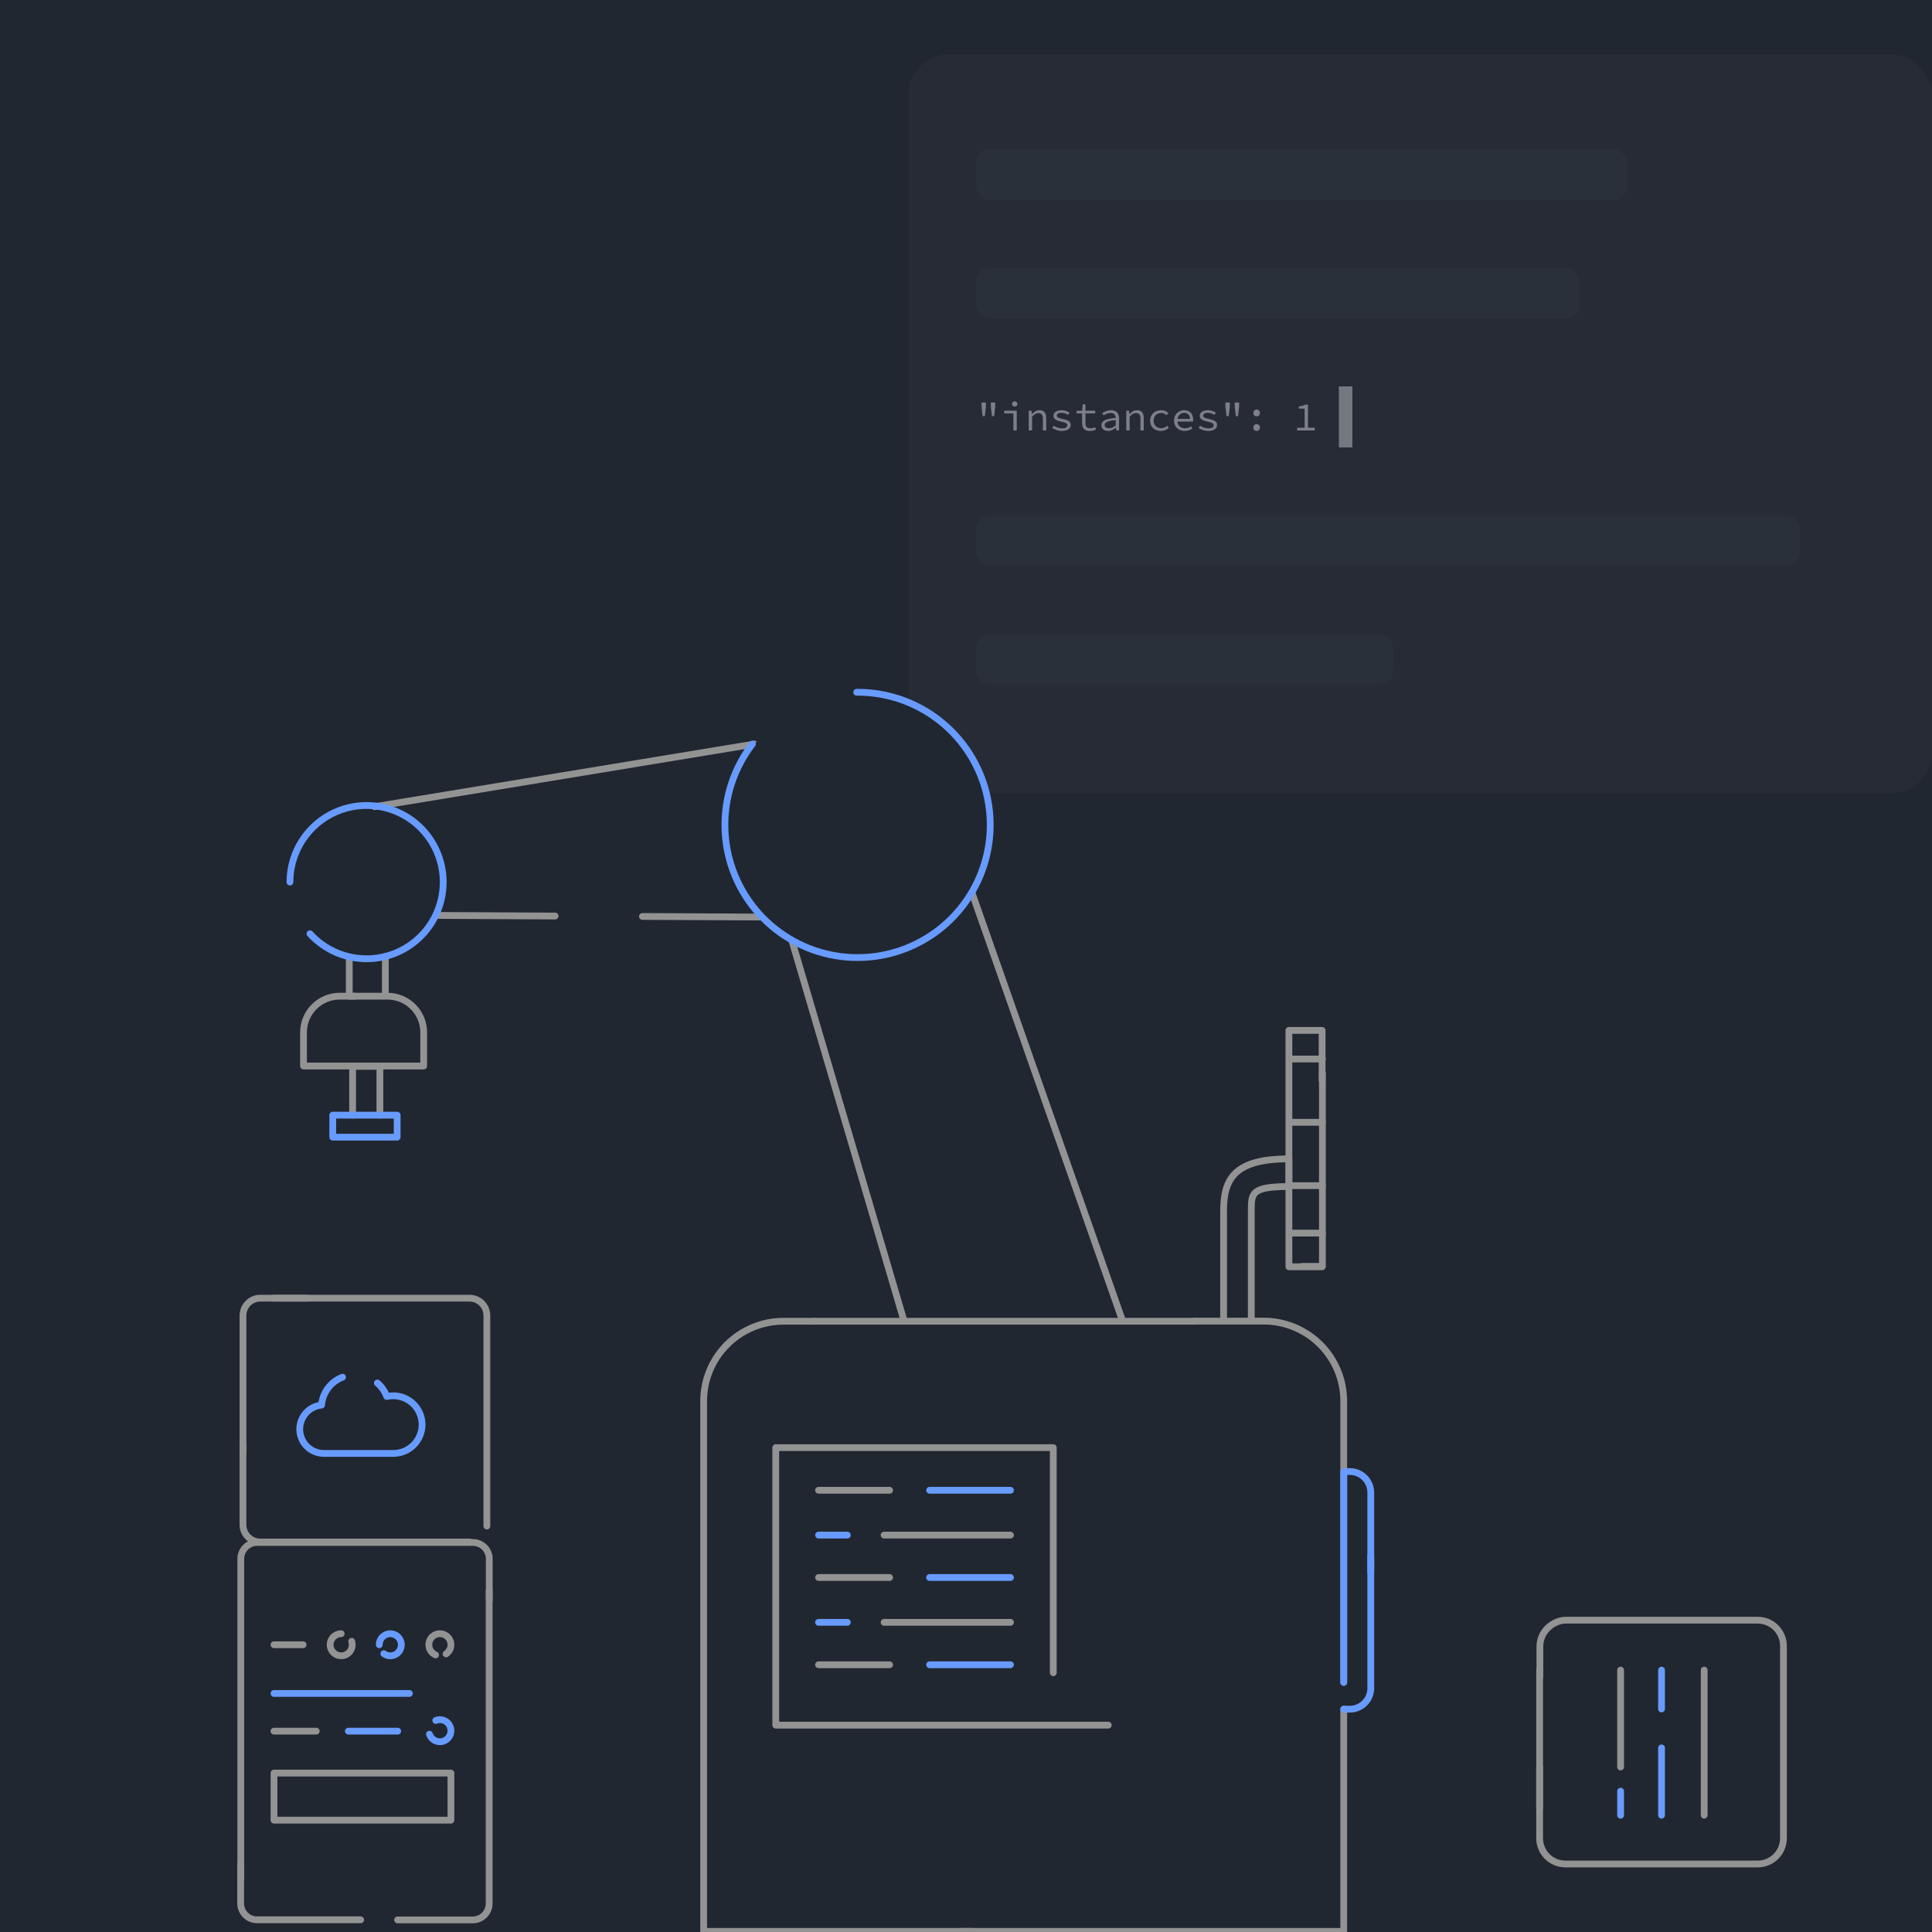 <svg width="570" height="570" viewBox="0 0 570 570" fill="none" xmlns="http://www.w3.org/2000/svg">
<rect x="0" y="0" width="570" height="570" fill="#333333" stroke="none"/>
<g clip-path="url(#clip0)">
<rect width="570" height="570" transform="translate(-0)" fill="#181E29"/>
<rect width="570" height="570" transform="translate(-0)" fill="white" fill-opacity="0.04"/>
<rect x="268" y="16" width="302" height="218" rx="12" fill="#181E29"/>
<rect x="268" y="16" width="302" height="218" rx="12" fill="white" fill-opacity="0.06"/>
<path d="M289.896 122.776L289.596 120.076L289.572 118.756H290.892L290.868 120.076L290.568 122.776H289.896ZM292.644 122.776L292.344 120.076L292.32 118.756H293.64L293.616 120.076L293.316 122.776H292.644ZM298.987 127V121.972H296.275V121.168H299.971V127H298.987ZM299.371 119.944C299.147 119.944 298.959 119.876 298.807 119.74C298.655 119.596 298.579 119.408 298.579 119.176C298.579 118.944 298.655 118.76 298.807 118.624C298.959 118.48 299.147 118.408 299.371 118.408C299.595 118.408 299.783 118.48 299.935 118.624C300.087 118.76 300.163 118.944 300.163 119.176C300.163 119.408 300.087 119.596 299.935 119.74C299.783 119.876 299.595 119.944 299.371 119.944ZM303.507 127V121.168H304.323L304.407 122.164H304.455C304.759 121.836 305.087 121.564 305.439 121.348C305.791 121.132 306.195 121.024 306.651 121.024C307.347 121.024 307.855 121.224 308.175 121.624C308.503 122.016 308.667 122.6 308.667 123.376V127H307.683V123.508C307.683 122.956 307.579 122.548 307.371 122.284C307.163 122.012 306.819 121.876 306.339 121.876C306.163 121.876 305.999 121.9 305.847 121.948C305.703 121.988 305.559 122.052 305.415 122.14C305.271 122.228 305.123 122.34 304.971 122.476C304.819 122.604 304.659 122.756 304.491 122.932V127H303.507ZM313.306 127.144C312.73 127.144 312.198 127.056 311.71 126.88C311.222 126.696 310.798 126.48 310.438 126.232L310.894 125.584C311.23 125.824 311.598 126.016 311.998 126.16C312.406 126.304 312.882 126.376 313.426 126.376C313.922 126.376 314.29 126.288 314.53 126.112C314.778 125.928 314.902 125.712 314.902 125.464C314.902 125.352 314.882 125.248 314.842 125.152C314.802 125.056 314.714 124.964 314.578 124.876C314.45 124.788 314.266 124.704 314.026 124.624C313.786 124.544 313.47 124.464 313.078 124.384C312.318 124.224 311.746 124.012 311.362 123.748C310.986 123.476 310.798 123.12 310.798 122.68C310.798 122.448 310.85 122.232 310.954 122.032C311.058 121.824 311.21 121.648 311.41 121.504C311.618 121.352 311.87 121.236 312.166 121.156C312.47 121.068 312.822 121.024 313.222 121.024C313.67 121.024 314.102 121.1 314.518 121.252C314.934 121.396 315.286 121.568 315.574 121.768L315.094 122.404C314.822 122.22 314.522 122.072 314.194 121.96C313.866 121.848 313.514 121.792 313.138 121.792C312.642 121.792 312.294 121.876 312.094 122.044C311.894 122.212 311.794 122.408 311.794 122.632C311.794 122.888 311.926 123.084 312.19 123.22C312.454 123.348 312.886 123.476 313.486 123.604C313.974 123.708 314.374 123.82 314.686 123.94C314.998 124.052 315.242 124.18 315.418 124.324C315.602 124.468 315.726 124.628 315.79 124.804C315.862 124.98 315.898 125.18 315.898 125.404C315.898 125.644 315.842 125.868 315.73 126.076C315.618 126.284 315.45 126.468 315.226 126.628C315.01 126.788 314.738 126.912 314.41 127C314.09 127.096 313.722 127.144 313.306 127.144ZM321.509 127.144C321.085 127.144 320.729 127.088 320.441 126.976C320.153 126.856 319.921 126.692 319.745 126.484C319.569 126.268 319.441 126.012 319.361 125.716C319.289 125.42 319.253 125.092 319.253 124.732V121.972H317.609V121.228L319.289 121.168L319.421 119.296H320.237V121.168H323.105V121.972H320.237V124.744C320.237 125.008 320.261 125.24 320.309 125.44C320.357 125.632 320.437 125.796 320.549 125.932C320.661 126.068 320.813 126.172 321.005 126.244C321.197 126.308 321.433 126.34 321.713 126.34C321.993 126.34 322.245 126.316 322.469 126.268C322.693 126.22 322.909 126.156 323.117 126.076L323.333 126.796C323.069 126.892 322.789 126.972 322.493 127.036C322.205 127.108 321.877 127.144 321.509 127.144ZM326.928 127.144C326.656 127.144 326.4 127.104 326.16 127.024C325.92 126.952 325.708 126.848 325.524 126.712C325.348 126.568 325.208 126.396 325.104 126.196C325 125.988 324.948 125.752 324.948 125.488C324.948 125.16 325.024 124.876 325.176 124.636C325.336 124.388 325.584 124.176 325.92 124C326.264 123.824 326.704 123.68 327.24 123.568C327.776 123.456 328.42 123.368 329.172 123.304C329.164 123.104 329.132 122.916 329.076 122.74C329.02 122.564 328.932 122.412 328.812 122.284C328.692 122.148 328.532 122.04 328.332 121.96C328.14 121.88 327.904 121.84 327.624 121.84C327.24 121.84 326.872 121.916 326.52 122.068C326.168 122.212 325.856 122.368 325.584 122.536L325.2 121.864C325.344 121.768 325.512 121.672 325.704 121.576C325.904 121.472 326.112 121.38 326.328 121.3C326.552 121.22 326.788 121.156 327.036 121.108C327.284 121.052 327.536 121.024 327.792 121.024C328.592 121.024 329.184 121.244 329.568 121.684C329.96 122.116 330.156 122.696 330.156 123.424V127H329.352L329.268 126.208H329.232C328.904 126.464 328.54 126.684 328.14 126.868C327.748 127.052 327.344 127.144 326.928 127.144ZM327.192 126.352C327.528 126.352 327.856 126.28 328.176 126.136C328.504 125.984 328.836 125.768 329.172 125.488V123.952C328.548 124 328.024 124.068 327.6 124.156C327.184 124.244 326.848 124.352 326.592 124.48C326.344 124.6 326.168 124.74 326.064 124.9C325.96 125.052 325.908 125.224 325.908 125.416C325.908 125.584 325.944 125.728 326.016 125.848C326.088 125.96 326.18 126.056 326.292 126.136C326.412 126.208 326.548 126.264 326.7 126.304C326.86 126.336 327.024 126.352 327.192 126.352ZM332.288 127V121.168H333.104L333.188 122.164H333.236C333.54 121.836 333.868 121.564 334.22 121.348C334.572 121.132 334.976 121.024 335.432 121.024C336.128 121.024 336.636 121.224 336.956 121.624C337.284 122.016 337.448 122.6 337.448 123.376V127H336.464V123.508C336.464 122.956 336.36 122.548 336.152 122.284C335.944 122.012 335.6 121.876 335.12 121.876C334.944 121.876 334.78 121.9 334.628 121.948C334.484 121.988 334.34 122.052 334.196 122.14C334.052 122.228 333.904 122.34 333.752 122.476C333.6 122.604 333.44 122.756 333.272 122.932V127H332.288ZM342.519 127.144C342.063 127.144 341.639 127.076 341.247 126.94C340.863 126.804 340.527 126.608 340.239 126.352C339.951 126.088 339.727 125.768 339.567 125.392C339.407 125.008 339.327 124.576 339.327 124.096C339.327 123.608 339.411 123.176 339.579 122.8C339.755 122.416 339.991 122.092 340.287 121.828C340.583 121.564 340.927 121.364 341.319 121.228C341.719 121.092 342.139 121.024 342.579 121.024C343.059 121.024 343.471 121.108 343.815 121.276C344.167 121.444 344.463 121.644 344.703 121.876L344.211 122.512C343.971 122.304 343.719 122.14 343.455 122.02C343.199 121.9 342.919 121.84 342.615 121.84C342.279 121.84 341.971 121.896 341.691 122.008C341.411 122.112 341.171 122.264 340.971 122.464C340.779 122.664 340.627 122.904 340.515 123.184C340.403 123.456 340.347 123.76 340.347 124.096C340.347 124.432 340.399 124.736 340.503 125.008C340.615 125.28 340.767 125.516 340.959 125.716C341.159 125.908 341.395 126.06 341.667 126.172C341.947 126.276 342.255 126.328 342.591 126.328C342.951 126.328 343.279 126.26 343.575 126.124C343.879 125.98 344.151 125.804 344.391 125.596L344.835 126.232C344.507 126.52 344.147 126.744 343.755 126.904C343.363 127.064 342.951 127.144 342.519 127.144ZM349.522 127.144C349.082 127.144 348.67 127.076 348.286 126.94C347.91 126.804 347.578 126.604 347.29 126.34C347.01 126.076 346.786 125.756 346.618 125.38C346.458 124.996 346.378 124.56 346.378 124.072C346.378 123.6 346.458 123.176 346.618 122.8C346.786 122.424 347.006 122.104 347.278 121.84C347.558 121.576 347.874 121.376 348.226 121.24C348.586 121.096 348.962 121.024 349.354 121.024C349.77 121.024 350.142 121.092 350.47 121.228C350.806 121.356 351.086 121.54 351.31 121.78C351.542 122.02 351.718 122.308 351.838 122.644C351.958 122.98 352.018 123.352 352.018 123.76C352.018 123.872 352.014 123.98 352.006 124.084C351.998 124.188 351.986 124.28 351.97 124.36H347.374C347.438 125.024 347.678 125.524 348.094 125.86C348.518 126.188 349.034 126.352 349.642 126.352C349.994 126.352 350.31 126.304 350.59 126.208C350.878 126.104 351.154 125.968 351.418 125.8L351.778 126.448C351.49 126.64 351.158 126.804 350.782 126.94C350.414 127.076 349.994 127.144 349.522 127.144ZM349.378 121.804C349.138 121.804 348.906 121.844 348.682 121.924C348.466 122.004 348.27 122.12 348.094 122.272C347.918 122.416 347.77 122.6 347.65 122.824C347.53 123.048 347.446 123.304 347.398 123.592H351.118C351.078 122.992 350.902 122.544 350.59 122.248C350.286 121.952 349.882 121.804 349.378 121.804ZM356.478 127.144C355.902 127.144 355.37 127.056 354.882 126.88C354.394 126.696 353.97 126.48 353.61 126.232L354.066 125.584C354.402 125.824 354.77 126.016 355.17 126.16C355.578 126.304 356.054 126.376 356.598 126.376C357.094 126.376 357.462 126.288 357.702 126.112C357.95 125.928 358.074 125.712 358.074 125.464C358.074 125.352 358.054 125.248 358.014 125.152C357.974 125.056 357.886 124.964 357.75 124.876C357.622 124.788 357.438 124.704 357.198 124.624C356.958 124.544 356.642 124.464 356.25 124.384C355.49 124.224 354.918 124.012 354.534 123.748C354.158 123.476 353.97 123.12 353.97 122.68C353.97 122.448 354.022 122.232 354.126 122.032C354.23 121.824 354.382 121.648 354.582 121.504C354.79 121.352 355.042 121.236 355.338 121.156C355.642 121.068 355.994 121.024 356.394 121.024C356.842 121.024 357.274 121.1 357.69 121.252C358.106 121.396 358.458 121.568 358.746 121.768L358.266 122.404C357.994 122.22 357.694 122.072 357.366 121.96C357.038 121.848 356.686 121.792 356.31 121.792C355.814 121.792 355.466 121.876 355.266 122.044C355.066 122.212 354.966 122.408 354.966 122.632C354.966 122.888 355.098 123.084 355.362 123.22C355.626 123.348 356.058 123.476 356.658 123.604C357.146 123.708 357.546 123.82 357.858 123.94C358.17 124.052 358.414 124.18 358.59 124.324C358.774 124.468 358.898 124.628 358.962 124.804C359.034 124.98 359.07 125.18 359.07 125.404C359.07 125.644 359.014 125.868 358.902 126.076C358.79 126.284 358.622 126.468 358.398 126.628C358.182 126.788 357.91 126.912 357.582 127C357.262 127.096 356.894 127.144 356.478 127.144ZM361.849 122.776L361.549 120.076L361.525 118.756H362.845L362.821 120.076L362.521 122.776H361.849ZM364.597 122.776L364.297 120.076L364.273 118.756H365.593L365.569 120.076L365.269 122.776H364.597ZM370.748 122.848C370.476 122.848 370.244 122.756 370.052 122.572C369.868 122.388 369.776 122.144 369.776 121.84C369.776 121.536 369.868 121.292 370.052 121.108C370.244 120.916 370.476 120.82 370.748 120.82C371.02 120.82 371.248 120.916 371.432 121.108C371.624 121.292 371.72 121.536 371.72 121.84C371.72 122.144 371.624 122.388 371.432 122.572C371.248 122.756 371.02 122.848 370.748 122.848ZM370.748 127.144C370.476 127.144 370.244 127.052 370.052 126.868C369.868 126.684 369.776 126.44 369.776 126.136C369.776 125.832 369.868 125.588 370.052 125.404C370.244 125.212 370.476 125.116 370.748 125.116C371.02 125.116 371.248 125.212 371.432 125.404C371.624 125.588 371.72 125.832 371.72 126.136C371.72 126.44 371.624 126.684 371.432 126.868C371.248 127.052 371.02 127.144 370.748 127.144ZM382.703 127V126.184H384.911V120.544H383.195V119.908C383.651 119.844 384.031 119.768 384.335 119.68C384.639 119.592 384.915 119.48 385.163 119.344H385.895V126.184H387.899V127H382.703Z" fill="white" fill-opacity="0.4"/>
<rect x="395" y="114" width="4" height="18" fill="#181E29"/>
<rect x="395" y="114" width="4" height="18" fill="white" fill-opacity="0.4"/>
<path d="M509.29 549.937H518.572C520.588 549.937 522.521 549.136 523.947 547.711C525.372 546.285 526.173 544.352 526.173 542.337V485.588C526.17 483.575 525.367 481.645 523.942 480.222C522.517 478.799 520.586 478 518.572 478C518.572 478 486.236 478 465.515 478H461.984C459.971 478 457.964 478.978 456.539 480.4C455.114 481.823 454.312 483.753 454.308 485.767V494.767" stroke="#939393" stroke-width="2" stroke-linecap="round" stroke-linejoin="round"/>
<path d="M454.237 492.716V542.336C454.237 544.349 455.036 546.281 456.459 547.706C457.881 549.131 459.812 549.933 461.825 549.936H491.04H508.808" stroke="#939393" stroke-width="2" stroke-linecap="round" stroke-linejoin="round"/>
<path d="M502.79 492.729V535.547" stroke="#939393" stroke-width="2" stroke-linecap="round" stroke-linejoin="round"/>
<path d="M490.206 515.675V535.547" stroke="#679BFF" stroke-width="2" stroke-linecap="round" stroke-linejoin="round"/>
<path d="M490.206 492.729V504.202" stroke="#679BFF" stroke-width="2" stroke-linecap="round" stroke-linejoin="round"/>
<path d="M478.127 528.443V535.547" stroke="#679BFF" stroke-width="2" stroke-linecap="round" stroke-linejoin="round"/>
<path d="M478.127 492.729V521.327" stroke="#939393" stroke-width="2" stroke-linecap="round" stroke-linejoin="round"/>
<path d="M454.237 521.326V533.368" stroke="#939393" stroke-width="2" stroke-linecap="round" stroke-linejoin="round"/>
<path d="M71.036 554.418V459.911C71.036 458.627 71.546 457.395 72.453 456.487C73.361 455.58 74.593 455.07 75.876 455.07H139.511C140.795 455.07 142.026 455.58 142.934 456.487C143.842 457.395 144.352 458.627 144.352 459.911V472.17" stroke="#939393" stroke-width="2" stroke-linecap="round" stroke-linejoin="round"/>
<path d="M106.411 566.4H75.841C74.557 566.4 73.326 565.89 72.418 564.982C71.51 564.074 71 562.843 71 561.559V549.928" stroke="#939393" stroke-width="2" stroke-linecap="round" stroke-linejoin="round"/>
<path d="M117.304 566.436H139.476C140.76 566.436 141.991 565.926 142.899 565.018C143.807 564.11 144.317 562.879 144.317 561.595V501.144V469.231" stroke="#939393" stroke-width="2" stroke-linecap="round" stroke-linejoin="round"/>
<path d="M131.597 487.952C132.064 487.638 132.441 487.209 132.693 486.707C132.944 486.204 133.062 485.644 133.033 485.083C133.004 484.521 132.83 483.977 132.529 483.502C132.227 483.028 131.807 482.64 131.311 482.376C130.815 482.111 130.258 481.98 129.696 481.995C129.134 482.01 128.586 482.17 128.104 482.459C127.622 482.749 127.223 483.159 126.947 483.648C126.67 484.138 126.525 484.691 126.526 485.253C126.527 485.893 126.715 486.518 127.068 487.052C127.421 487.585 127.922 488.003 128.511 488.254" stroke="#939393" stroke-width="2" stroke-linecap="round" stroke-linejoin="round"/>
<path d="M113.237 487.891C113.829 488.321 114.548 488.538 115.278 488.51C116.009 488.481 116.708 488.207 117.264 487.732C117.82 487.257 118.2 486.609 118.343 485.892C118.485 485.175 118.382 484.431 118.051 483.779C117.719 483.128 117.178 482.607 116.514 482.301C115.85 481.994 115.103 481.92 114.392 482.09C113.681 482.261 113.048 482.665 112.595 483.239C112.142 483.812 111.895 484.522 111.894 485.253" stroke="#679BFF" stroke-width="2" stroke-linecap="round" stroke-linejoin="round"/>
<path d="M100.662 481.997C100.018 481.997 99.389 482.188 98.854 482.546C98.318 482.904 97.901 483.412 97.655 484.007C97.408 484.602 97.344 485.257 97.469 485.888C97.595 486.52 97.905 487.1 98.36 487.555C98.816 488.01 99.396 488.32 100.027 488.446C100.659 488.572 101.313 488.507 101.908 488.261C102.503 488.014 103.011 487.597 103.369 487.062C103.727 486.526 103.918 485.897 103.918 485.253C103.914 484.908 103.861 484.566 103.761 484.236" stroke="#939393" stroke-width="2" stroke-linecap="round" stroke-linejoin="round"/>
<path d="M126.695 511.637C126.885 512.205 127.227 512.711 127.686 513.097C128.144 513.483 128.7 513.736 129.293 513.826C129.886 513.917 130.492 513.842 131.044 513.609C131.597 513.377 132.075 512.997 132.425 512.511C132.776 512.024 132.985 511.45 133.03 510.853C133.075 510.255 132.954 509.656 132.681 509.123C132.407 508.589 131.992 508.142 131.48 507.829C130.969 507.517 130.381 507.352 129.781 507.352C129.367 507.349 128.956 507.427 128.571 507.582" stroke="#679BFF" stroke-width="2" stroke-linecap="round" stroke-linejoin="round"/>
<path d="M89.433 485.253H80.828" stroke="#939393" stroke-width="2" stroke-linecap="round" stroke-linejoin="round"/>
<path d="M120.79 499.619H80.828" stroke="#679BFF" stroke-width="2" stroke-linecap="round" stroke-linejoin="round"/>
<path d="M93.305 510.741H80.827" stroke="#939393" stroke-width="2" stroke-linecap="round" stroke-linejoin="round"/>
<path d="M117.339 510.741H102.78" stroke="#679BFF" stroke-width="2" stroke-linecap="round" stroke-linejoin="round"/>
<path d="M138.507 454.937H76.784C76.114 454.937 75.45 454.804 74.83 454.548C74.21 454.291 73.647 453.915 73.173 453.441C72.699 452.966 72.323 452.403 72.066 451.784C71.809 451.164 71.677 450.5 71.677 449.829V426.084" stroke="#939393" stroke-width="2" stroke-linecap="round" stroke-linejoin="round"/>
<path d="M71.689 428.808V388.107C71.689 386.753 72.227 385.454 73.185 384.496C74.143 383.538 75.442 383 76.796 383H138.519C139.19 382.998 139.856 383.129 140.477 383.385C141.098 383.641 141.662 384.017 142.138 384.492C142.613 384.966 142.991 385.53 143.248 386.15C143.506 386.77 143.638 387.436 143.638 388.107V437.025L143.638 450.231" stroke="#939393" stroke-width="2" stroke-linecap="round" stroke-linejoin="round"/>
<path d="M101.067 406.309C99.364 406.959 97.879 408.075 96.783 409.531C95.687 410.987 95.024 412.723 94.871 414.539C93.037 414.723 91.346 415.607 90.149 417.007C88.952 418.408 88.341 420.216 88.444 422.055C88.547 423.894 89.356 425.623 90.702 426.881C92.048 428.139 93.827 428.829 95.669 428.807H116.025C118.28 428.807 120.443 427.912 122.037 426.317C123.632 424.723 124.527 422.56 124.527 420.305C124.527 418.051 123.632 415.888 122.037 414.294C120.443 412.699 118.28 411.803 116.025 411.803C115.379 411.803 114.733 411.872 114.101 412.009C113.539 410.464 112.584 409.091 111.33 408.028" stroke="#679BFF" stroke-width="2" stroke-linecap="round" stroke-linejoin="round"/>
<path d="M90.412 383H80.826" stroke="#939393" stroke-width="2" stroke-linecap="round" stroke-linejoin="round"/>
<path d="M80.839 523.11H133.037V537.003H80.839V523.11Z" stroke="#939393" stroke-width="2" stroke-linecap="round" stroke-linejoin="round"/>
<path d="M103.047 282.386V293.908H113.685V282.181" stroke="#939393" stroke-width="2" stroke-linecap="round" stroke-linejoin="round"/>
<path d="M114.339 293.907C117.166 293.907 119.878 295.031 121.878 297.03C123.878 299.03 125.001 301.742 125.001 304.569V314.5H89.55V310.899V304.569C89.55 301.742 90.673 299.03 92.673 297.03C94.672 295.031 97.384 293.907 100.212 293.907H104.673" stroke="#939393" stroke-width="2" stroke-linecap="round" stroke-linejoin="round"/>
<path d="M112.079 329V314.617H104.031V329" stroke="#939393" stroke-width="2" stroke-linecap="round" stroke-linejoin="round"/>
<path d="M98.173 335.5H117.173V329H98.173V335.5Z" stroke="#679BFF" stroke-width="2" stroke-linecap="round" stroke-linejoin="round"/>
<g clip-path="url(#clip1)">
<path d="M227 255L278 428" stroke="#939393" stroke-width="2" stroke-linecap="round" stroke-linejoin="round"/>
<path d="M341.5 419L281 247" stroke="#939393" stroke-width="2" stroke-linecap="round" stroke-linejoin="round"/>
</g>
<path d="M128.981 270.078L163.787 270.26" stroke="#939393" stroke-width="2" stroke-linecap="round" stroke-linejoin="round"/>
<path d="M222.593 219.514L110.5 238" stroke="#939393" stroke-width="2" stroke-linecap="round" stroke-linejoin="round"/>
<path d="M189.541 270.381L225.824 270.562" stroke="#939393" stroke-width="2" stroke-linecap="round" stroke-linejoin="round"/>
<path d="M221.984 219.514C216.59 226.528 213.731 235.162 213.875 244.009C214.018 252.856 217.155 261.393 222.773 268.229C228.392 275.064 236.161 279.794 244.813 281.646C253.465 283.499 262.489 282.366 270.414 278.431C278.339 274.496 284.697 267.992 288.451 259.98C292.205 251.967 293.133 242.919 291.084 234.312C289.035 225.704 284.13 218.045 277.169 212.583C270.208 207.121 261.602 204.179 252.754 204.237" fill="#181E29"/>
<path d="M221.984 219.514C216.59 226.528 213.731 235.162 213.875 244.009C214.018 252.856 217.155 261.393 222.773 268.229C228.392 275.064 236.161 279.794 244.813 281.646C253.465 283.499 262.489 282.366 270.414 278.431C278.339 274.496 284.697 267.992 288.451 259.98C292.205 251.967 293.133 242.919 291.084 234.312C289.035 225.704 284.13 218.045 277.169 212.583C270.208 207.121 261.602 204.179 252.754 204.237" fill="white" fill-opacity="0.04"/>
<path d="M221.984 219.514C216.59 226.528 213.731 235.162 213.875 244.009C214.018 252.856 217.155 261.393 222.773 268.229C228.392 275.064 236.161 279.794 244.813 281.646C253.465 283.499 262.489 282.366 270.414 278.431C278.339 274.496 284.697 267.992 288.451 259.98C292.205 251.967 293.133 242.919 291.084 234.312C289.035 225.704 284.13 218.045 277.169 212.583C270.208 207.121 261.602 204.179 252.754 204.237" stroke="#679BFF" stroke-width="2" stroke-linecap="round" stroke-linejoin="round"/>
<path d="M91.44 275.475C94.993 279.375 99.797 281.91 105.022 282.641C110.247 283.372 115.562 282.253 120.049 279.477C124.535 276.701 127.909 272.444 129.587 267.443C131.265 262.441 131.141 257.01 129.236 252.09C127.332 247.171 123.767 243.072 119.159 240.504C114.55 237.936 109.189 237.06 104.003 238.029C98.817 238.998 94.133 241.749 90.763 245.807C87.392 249.866 85.547 254.975 85.547 260.251" stroke="#679BFF" stroke-width="2" stroke-linecap="round" stroke-linejoin="round"/>
<path d="M396.444 504.261V569.815H326.976H283.673" stroke="#939393" stroke-width="2" stroke-linecap="round" stroke-linejoin="round"/>
<path d="M214.486 396.719C212.301 398.904 210.568 401.499 209.386 404.354C208.205 407.209 207.598 410.27 207.6 413.36V569.815H286.859" stroke="#939393" stroke-width="2" stroke-linecap="round" stroke-linejoin="round"/>
<path d="M240.238 389.809H231.198C228.094 389.801 225.019 390.407 222.15 391.593C219.281 392.779 216.676 394.521 214.484 396.719" stroke="#939393" stroke-width="2" stroke-linecap="round" stroke-linejoin="round"/>
<path d="M352.368 389.809H240.239" stroke="#939393" stroke-width="2" stroke-linecap="round" stroke-linejoin="round"/>
<path d="M396.444 496.358V413.36C396.441 407.103 393.953 401.104 389.528 396.68C385.102 392.257 379.101 389.773 372.845 389.773H352.367" stroke="#939393" stroke-width="2" stroke-linecap="round" stroke-linejoin="round"/>
<path d="M396.444 504.261H398.248C399.058 504.261 399.861 504.102 400.61 503.791C401.358 503.481 402.039 503.027 402.612 502.453C403.185 501.88 403.64 501.2 403.95 500.451C404.26 499.702 404.42 498.9 404.42 498.089V483.554V459" stroke="#679BFF" stroke-width="2" stroke-linecap="round" stroke-linejoin="round"/>
<path d="M404.42 463.827V440.324C404.42 438.687 403.769 437.117 402.612 435.96C401.454 434.802 399.885 434.152 398.248 434.152H396.444V496.358" stroke="#679BFF" stroke-width="2" stroke-linecap="round" stroke-linejoin="round"/>
<path d="M310.747 493.514V427.096H228.874V508.969H326.976" stroke="#939393" stroke-width="2" stroke-linecap="round" stroke-linejoin="round"/>
<path d="M262.46 439.671H241.498" stroke="#939393" stroke-width="2" stroke-linecap="round" stroke-linejoin="round"/>
<path d="M298.124 439.671H274.258" stroke="#679BFF" stroke-width="2" stroke-linecap="round" stroke-linejoin="round"/>
<path d="M249.994 452.899H241.498" stroke="#679BFF" stroke-width="2" stroke-linecap="round" stroke-linejoin="round"/>
<path d="M298.124 452.899H260.837" stroke="#939393" stroke-width="2" stroke-linecap="round" stroke-linejoin="round"/>
<path d="M262.46 465.413H241.498" stroke="#939393" stroke-width="2" stroke-linecap="round" stroke-linejoin="round"/>
<path d="M298.124 465.413H274.258" stroke="#679BFF" stroke-width="2" stroke-linecap="round" stroke-linejoin="round"/>
<path d="M249.994 478.64H241.498" stroke="#679BFF" stroke-width="2" stroke-linecap="round" stroke-linejoin="round"/>
<path d="M298.124 478.64H260.837" stroke="#939393" stroke-width="2" stroke-linecap="round" stroke-linejoin="round"/>
<path d="M262.46 491.154H241.498" stroke="#939393" stroke-width="2" stroke-linecap="round" stroke-linejoin="round"/>
<path d="M298.124 491.154H274.258" stroke="#679BFF" stroke-width="2" stroke-linecap="round" stroke-linejoin="round"/>
<path d="M390.152 312.442H380.373" stroke="#939393" stroke-width="2" stroke-linecap="round" stroke-linejoin="round"/>
<path d="M390.152 331.116H380.373" stroke="#939393" stroke-width="2" stroke-linecap="round" stroke-linejoin="round"/>
<path d="M390.152 349.803H380.373" stroke="#939393" stroke-width="2" stroke-linecap="round" stroke-linejoin="round"/>
<path d="M390.152 363.805H380.373" stroke="#939393" stroke-width="2" stroke-linecap="round" stroke-linejoin="round"/>
<path d="M369.169 389.533V357.239C369.169 352.023 369.169 350.074 380.267 350.074V341.905C364.219 341.905 361 347.775 361 357.239V389.533" stroke="#939393" stroke-width="2" stroke-linecap="round" stroke-linejoin="round"/>
<path d="M384.174 373.621H390.152V316.521" stroke="#939393" stroke-width="2" stroke-linecap="round" stroke-linejoin="round"/>
<path d="M390.066 318.735V304H385.155H380.266V366.824V373.735H390.066" stroke="#939393" stroke-width="2" stroke-linecap="round" stroke-linejoin="round"/>
<rect x="288" y="44" width="192" height="15" rx="4" fill="#181E29"/>
<rect x="288" y="44" width="192" height="15" rx="4" fill="white" fill-opacity="0.08"/>
<rect x="288" y="79" width="178" height="15" rx="4" fill="#181E29"/>
<rect x="288" y="79" width="178" height="15" rx="4" fill="white" fill-opacity="0.08"/>
<rect x="288" y="152" width="243" height="15" rx="4" fill="#181E29"/>
<rect x="288" y="152" width="243" height="15" rx="4" fill="white" fill-opacity="0.08"/>
<rect x="288" y="187" width="123" height="15" rx="4" fill="#181E29"/>
<rect x="288" y="187" width="123" height="15" rx="4" fill="white" fill-opacity="0.08"/>
</g>
<defs>
<clipPath id="clip0">
<rect width="570" height="570" fill="white" transform="translate(-0)"/>
</clipPath>
<clipPath id="clip1">
<rect width="137" height="127" fill="white" transform="matrix(-1 0 0 1 361 263)"/>
</clipPath>
</defs>
</svg>
